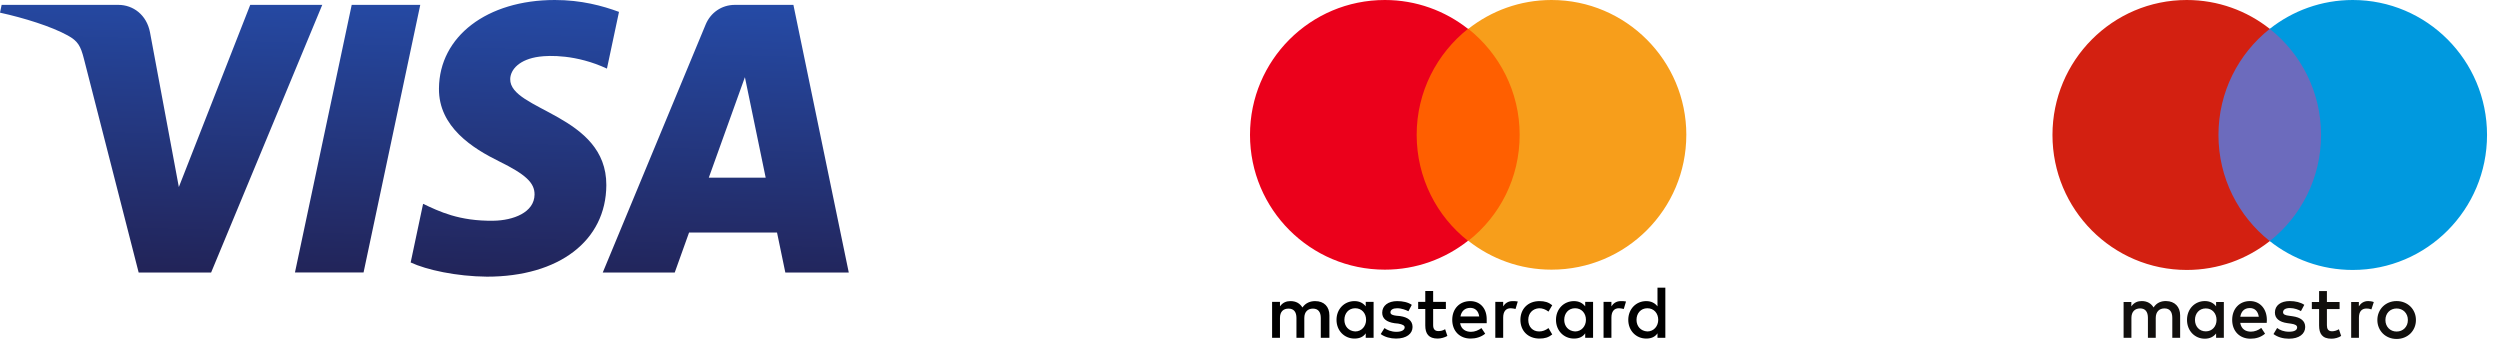 <svg width="162" height="22" viewBox="0 0 162 22" fill="none" xmlns="http://www.w3.org/2000/svg">
<path d="M28.445 5.731C28.413 8.229 30.65 9.622 32.334 10.451C34.065 11.301 34.646 11.846 34.639 12.607C34.627 13.77 33.259 14.284 31.979 14.303C29.746 14.338 28.448 13.695 27.416 13.208L26.611 17.008C27.647 17.489 29.564 17.909 31.553 17.928C36.22 17.928 39.274 15.602 39.29 11.996C39.309 7.42 33.02 7.167 33.062 5.121C33.077 4.501 33.664 3.839 34.948 3.671C35.584 3.586 37.34 3.521 39.33 4.446L40.111 0.77C39.041 0.376 37.665 -0 35.953 -0C31.559 -0 28.47 2.357 28.445 5.731ZM47.617 0.316C46.765 0.316 46.047 0.818 45.727 1.588L39.059 17.658H43.723L44.651 15.069H50.351L50.889 17.658H55L51.413 0.316H47.617ZM48.27 5.001L49.616 11.513H45.93L48.27 5.001ZM22.79 0.317L19.113 17.657H23.558L27.233 0.316H22.79V0.317ZM16.215 0.316L11.589 12.12L9.718 2.084C9.498 0.963 8.631 0.316 7.668 0.316H0.106L0 0.82C1.552 1.16 3.316 1.708 4.385 2.295C5.039 2.654 5.225 2.967 5.44 3.819L8.985 17.658H13.681L20.882 0.316H16.215" fill="url(#paint0_linear_15_8377)"/>
<g clip-path="url(#clip0_15_8377)">
<path d="M86.145 21.891V20.435C86.145 19.876 85.805 19.512 85.223 19.512C84.932 19.512 84.616 19.609 84.398 19.925C84.228 19.658 83.985 19.512 83.621 19.512C83.378 19.512 83.136 19.585 82.942 19.852V19.561H82.432V21.891H82.942V20.604C82.942 20.192 83.16 19.998 83.5 19.998C83.839 19.998 84.01 20.216 84.01 20.604V21.891H84.519V20.604C84.519 20.192 84.762 19.998 85.077 19.998C85.417 19.998 85.587 20.216 85.587 20.604V21.891H86.145ZM93.693 19.561H92.868V18.857H92.358V19.561H91.897V20.022H92.358V21.09C92.358 21.624 92.576 21.939 93.159 21.939C93.377 21.939 93.62 21.866 93.79 21.769L93.644 21.332C93.499 21.43 93.329 21.454 93.207 21.454C92.965 21.454 92.868 21.308 92.868 21.066V20.022H93.693V19.561ZM98.013 19.512C97.721 19.512 97.527 19.658 97.406 19.852V19.561H96.896V21.891H97.406V20.58C97.406 20.192 97.576 19.974 97.891 19.974C97.988 19.974 98.11 19.998 98.207 20.022L98.352 19.537C98.255 19.512 98.11 19.512 98.013 19.512V19.512ZM91.484 19.755C91.242 19.585 90.902 19.512 90.538 19.512C89.955 19.512 89.567 19.804 89.567 20.265C89.567 20.653 89.858 20.871 90.368 20.944L90.611 20.969C90.878 21.017 91.023 21.09 91.023 21.211C91.023 21.381 90.829 21.502 90.489 21.502C90.15 21.502 89.882 21.381 89.713 21.26L89.47 21.648C89.737 21.842 90.101 21.939 90.465 21.939C91.144 21.939 91.533 21.624 91.533 21.187C91.533 20.774 91.217 20.556 90.732 20.483L90.489 20.459C90.271 20.434 90.101 20.386 90.101 20.241C90.101 20.071 90.271 19.974 90.538 19.974C90.829 19.974 91.12 20.095 91.266 20.168L91.484 19.755ZM105.026 19.512C104.735 19.512 104.541 19.658 104.42 19.852V19.561H103.91V21.891H104.42V20.58C104.42 20.192 104.59 19.974 104.905 19.974C105.002 19.974 105.124 19.998 105.221 20.022L105.366 19.537C105.269 19.512 105.124 19.512 105.026 19.512ZM98.522 20.726C98.522 21.43 99.008 21.939 99.76 21.939C100.1 21.939 100.342 21.866 100.585 21.672L100.342 21.26C100.148 21.405 99.954 21.478 99.736 21.478C99.323 21.478 99.032 21.187 99.032 20.726C99.032 20.289 99.323 19.998 99.736 19.974C99.954 19.974 100.148 20.046 100.342 20.192L100.585 19.779C100.342 19.585 100.1 19.512 99.76 19.512C99.008 19.512 98.522 20.022 98.522 20.726ZM103.231 20.726V19.561H102.721V19.852C102.551 19.634 102.308 19.512 101.993 19.512C101.338 19.512 100.828 20.022 100.828 20.726C100.828 21.43 101.338 21.939 101.993 21.939C102.332 21.939 102.575 21.818 102.721 21.599V21.891H103.231V20.726ZM101.362 20.726C101.362 20.313 101.629 19.974 102.066 19.974C102.478 19.974 102.769 20.289 102.769 20.726C102.769 21.138 102.478 21.478 102.066 21.478C101.629 21.454 101.362 21.138 101.362 20.726ZM95.27 19.512C94.591 19.512 94.105 19.998 94.105 20.726C94.105 21.454 94.591 21.939 95.294 21.939C95.634 21.939 95.974 21.842 96.241 21.624L95.998 21.26C95.804 21.405 95.561 21.502 95.319 21.502C95.003 21.502 94.688 21.357 94.615 20.944H96.338V20.75C96.362 19.998 95.925 19.512 95.27 19.512H95.27ZM95.27 19.949C95.586 19.949 95.804 20.143 95.853 20.508H94.639C94.688 20.192 94.906 19.949 95.27 19.949ZM107.914 20.726V18.639H107.405V19.852C107.235 19.634 106.992 19.512 106.677 19.512C106.021 19.512 105.512 20.022 105.512 20.726C105.512 21.43 106.021 21.939 106.677 21.939C107.017 21.939 107.259 21.818 107.405 21.599V21.891H107.914V20.726ZM106.046 20.726C106.046 20.313 106.313 19.974 106.75 19.974C107.162 19.974 107.453 20.289 107.453 20.726C107.453 21.138 107.162 21.478 106.75 21.478C106.313 21.454 106.046 21.138 106.046 20.726ZM89.009 20.726V19.561H88.499V19.852C88.329 19.634 88.087 19.512 87.771 19.512C87.116 19.512 86.606 20.022 86.606 20.726C86.606 21.43 87.116 21.939 87.771 21.939C88.111 21.939 88.353 21.818 88.499 21.599V21.891H89.009V20.726ZM87.116 20.726C87.116 20.313 87.383 19.974 87.82 19.974C88.232 19.974 88.523 20.289 88.523 20.726C88.523 21.138 88.232 21.478 87.82 21.478C87.383 21.454 87.116 21.138 87.116 20.726Z" fill="black"/>
<path d="M91.314 1.869H98.959V15.605H91.314V1.869Z" fill="#FF5F00"/>
<path d="M91.8 8.737C91.8 5.946 93.11 3.47 95.125 1.869C93.644 0.704 91.776 0 89.737 0C84.907 0 81 3.907 81 8.737C81 13.566 84.907 17.474 89.737 17.474C91.775 17.474 93.644 16.77 95.125 15.605C93.11 14.027 91.8 11.528 91.8 8.737Z" fill="#EB001B"/>
<path d="M109.273 8.737C109.273 13.566 105.366 17.474 100.537 17.474C98.498 17.474 96.629 16.77 95.149 15.605C97.188 14.003 98.474 11.528 98.474 8.737C98.474 5.946 97.163 3.47 95.149 1.869C96.629 0.704 98.498 0 100.537 0C105.366 0 109.274 3.932 109.274 8.737H109.273Z" fill="#F79E1B"/>
</g>
<g clip-path="url(#clip1_15_8377)">
<path d="M150.887 15.622H143.273V1.869H150.887L150.887 15.622Z" fill="#6C6BBD"/>
<path d="M143.756 8.746C143.756 5.957 145.056 3.472 147.08 1.87C145.6 0.699 143.732 0 141.702 0C136.896 0 133 3.916 133 8.746C133 13.577 136.896 17.493 141.702 17.493C143.732 17.493 145.6 16.794 147.08 15.623C145.056 14.021 143.756 11.536 143.756 8.747" fill="#D32011"/>
<path d="M161.16 8.746C161.16 13.577 157.264 17.493 152.458 17.493C150.428 17.493 148.56 16.794 147.08 15.623C149.104 14.021 150.404 11.536 150.404 8.747C150.404 5.957 149.104 3.472 147.08 1.87C148.56 0.699 150.428 0 152.458 0C157.264 0 161.16 3.916 161.16 8.746Z" fill="#0099DF"/>
<path d="M153.464 19.509C153.565 19.509 153.71 19.529 153.822 19.573L153.667 20.049C153.56 20.005 153.454 19.991 153.352 19.991C153.024 19.991 152.859 20.204 152.859 20.588V21.89H152.356V19.568H152.854V19.85C152.985 19.646 153.174 19.509 153.464 19.509ZM151.606 20.029H150.784V21.079C150.784 21.312 150.866 21.467 151.118 21.467C151.248 21.467 151.412 21.424 151.562 21.336L151.707 21.768C151.548 21.88 151.296 21.948 151.079 21.948C150.484 21.948 150.277 21.628 150.277 21.088V20.029H149.807V19.568H150.277V18.863H150.784V19.568H151.606V20.029ZM145.171 20.525C145.225 20.189 145.428 19.961 145.786 19.961C146.109 19.961 146.317 20.165 146.37 20.525H145.171ZM146.893 20.729C146.888 20.005 146.443 19.509 145.795 19.509C145.118 19.509 144.645 20.005 144.645 20.729C144.645 21.467 145.138 21.948 145.829 21.948C146.177 21.948 146.496 21.86 146.776 21.623L146.53 21.248C146.337 21.404 146.09 21.491 145.858 21.491C145.534 21.491 145.239 21.34 145.167 20.923H146.883C146.888 20.86 146.893 20.797 146.893 20.729H146.893ZM149.101 20.161C148.961 20.073 148.676 19.961 148.382 19.961C148.106 19.961 147.942 20.063 147.942 20.233C147.942 20.389 148.115 20.433 148.333 20.461L148.57 20.495C149.073 20.569 149.377 20.782 149.377 21.19C149.377 21.633 148.99 21.948 148.323 21.948C147.946 21.948 147.598 21.851 147.322 21.647L147.559 21.253C147.729 21.384 147.98 21.496 148.328 21.496C148.671 21.496 148.855 21.395 148.855 21.214C148.855 21.084 148.725 21.01 148.449 20.972L148.212 20.938C147.695 20.865 147.414 20.632 147.414 20.253C147.414 19.791 147.792 19.509 148.377 19.509C148.744 19.509 149.078 19.592 149.319 19.753L149.101 20.161H149.101ZM155.301 19.989C155.198 19.989 155.102 20.008 155.013 20.044C154.927 20.079 154.848 20.131 154.783 20.197C154.717 20.265 154.665 20.345 154.63 20.434C154.593 20.525 154.575 20.627 154.575 20.737C154.575 20.847 154.593 20.948 154.63 21.04C154.667 21.131 154.718 21.21 154.783 21.276C154.848 21.342 154.927 21.395 155.013 21.43C155.102 21.466 155.198 21.484 155.301 21.484C155.404 21.484 155.501 21.466 155.589 21.43C155.676 21.395 155.755 21.342 155.821 21.276C155.886 21.21 155.937 21.131 155.975 21.04C156.012 20.948 156.03 20.847 156.03 20.737C156.03 20.627 156.012 20.525 155.975 20.434C155.937 20.342 155.886 20.263 155.821 20.197C155.755 20.131 155.676 20.079 155.589 20.044C155.498 20.007 155.4 19.988 155.301 19.989H155.301ZM155.301 19.509C155.48 19.509 155.646 19.541 155.799 19.603C155.952 19.666 156.084 19.752 156.195 19.861C156.307 19.972 156.396 20.104 156.457 20.25C156.52 20.399 156.552 20.561 156.552 20.737C156.552 20.912 156.52 21.074 156.457 21.224C156.396 21.37 156.307 21.502 156.195 21.613C156.084 21.722 155.952 21.808 155.799 21.87C155.646 21.933 155.48 21.964 155.301 21.964C155.122 21.964 154.956 21.933 154.803 21.87C154.65 21.808 154.519 21.722 154.409 21.613C154.297 21.502 154.209 21.369 154.148 21.224C154.085 21.074 154.053 20.912 154.053 20.737C154.053 20.561 154.085 20.399 154.148 20.25C154.209 20.104 154.297 19.972 154.409 19.861C154.522 19.75 154.656 19.662 154.803 19.603C154.956 19.541 155.122 19.509 155.301 19.509ZM142.234 20.729C142.234 20.321 142.501 19.985 142.936 19.985C143.351 19.985 143.632 20.306 143.632 20.729C143.632 21.151 143.351 21.472 142.936 21.472C142.501 21.472 142.234 21.137 142.234 20.729ZM144.105 20.729V19.568H143.603V19.85C143.443 19.641 143.202 19.509 142.873 19.509C142.225 19.509 141.718 20.019 141.718 20.729C141.718 21.438 142.225 21.948 142.873 21.948C143.202 21.948 143.443 21.817 143.603 21.608V21.89H144.105V20.729ZM141.273 21.89V20.433C141.273 19.884 140.925 19.514 140.364 19.509C140.069 19.504 139.764 19.597 139.552 19.923C139.393 19.665 139.141 19.509 138.788 19.509C138.542 19.509 138.3 19.582 138.111 19.854V19.568H137.609V21.89H138.116V20.603C138.116 20.2 138.339 19.985 138.682 19.985C139.015 19.985 139.185 20.204 139.185 20.598V21.89H139.692V20.603C139.692 20.2 139.924 19.985 140.257 19.985C140.601 19.985 140.765 20.204 140.765 20.598V21.89H141.273Z" fill="#110F0D"/>
</g>
<defs>
<linearGradient id="paint0_linear_15_8377" x1="25.286" y1="18.287" x2="25.809" y2="-0.125" gradientUnits="userSpaceOnUse">
<stop stop-color="#222357"/>
<stop offset="1" stop-color="#254AA5"/>
</linearGradient>
<clipPath id="clip0_15_8377">
<rect width="28.302" height="22" fill="white" transform="translate(81)"/>
</clipPath>
<clipPath id="clip1_15_8377">
<rect width="28.16" height="22" fill="white" transform="translate(133)"/>
</clipPath>
</defs>
</svg>
